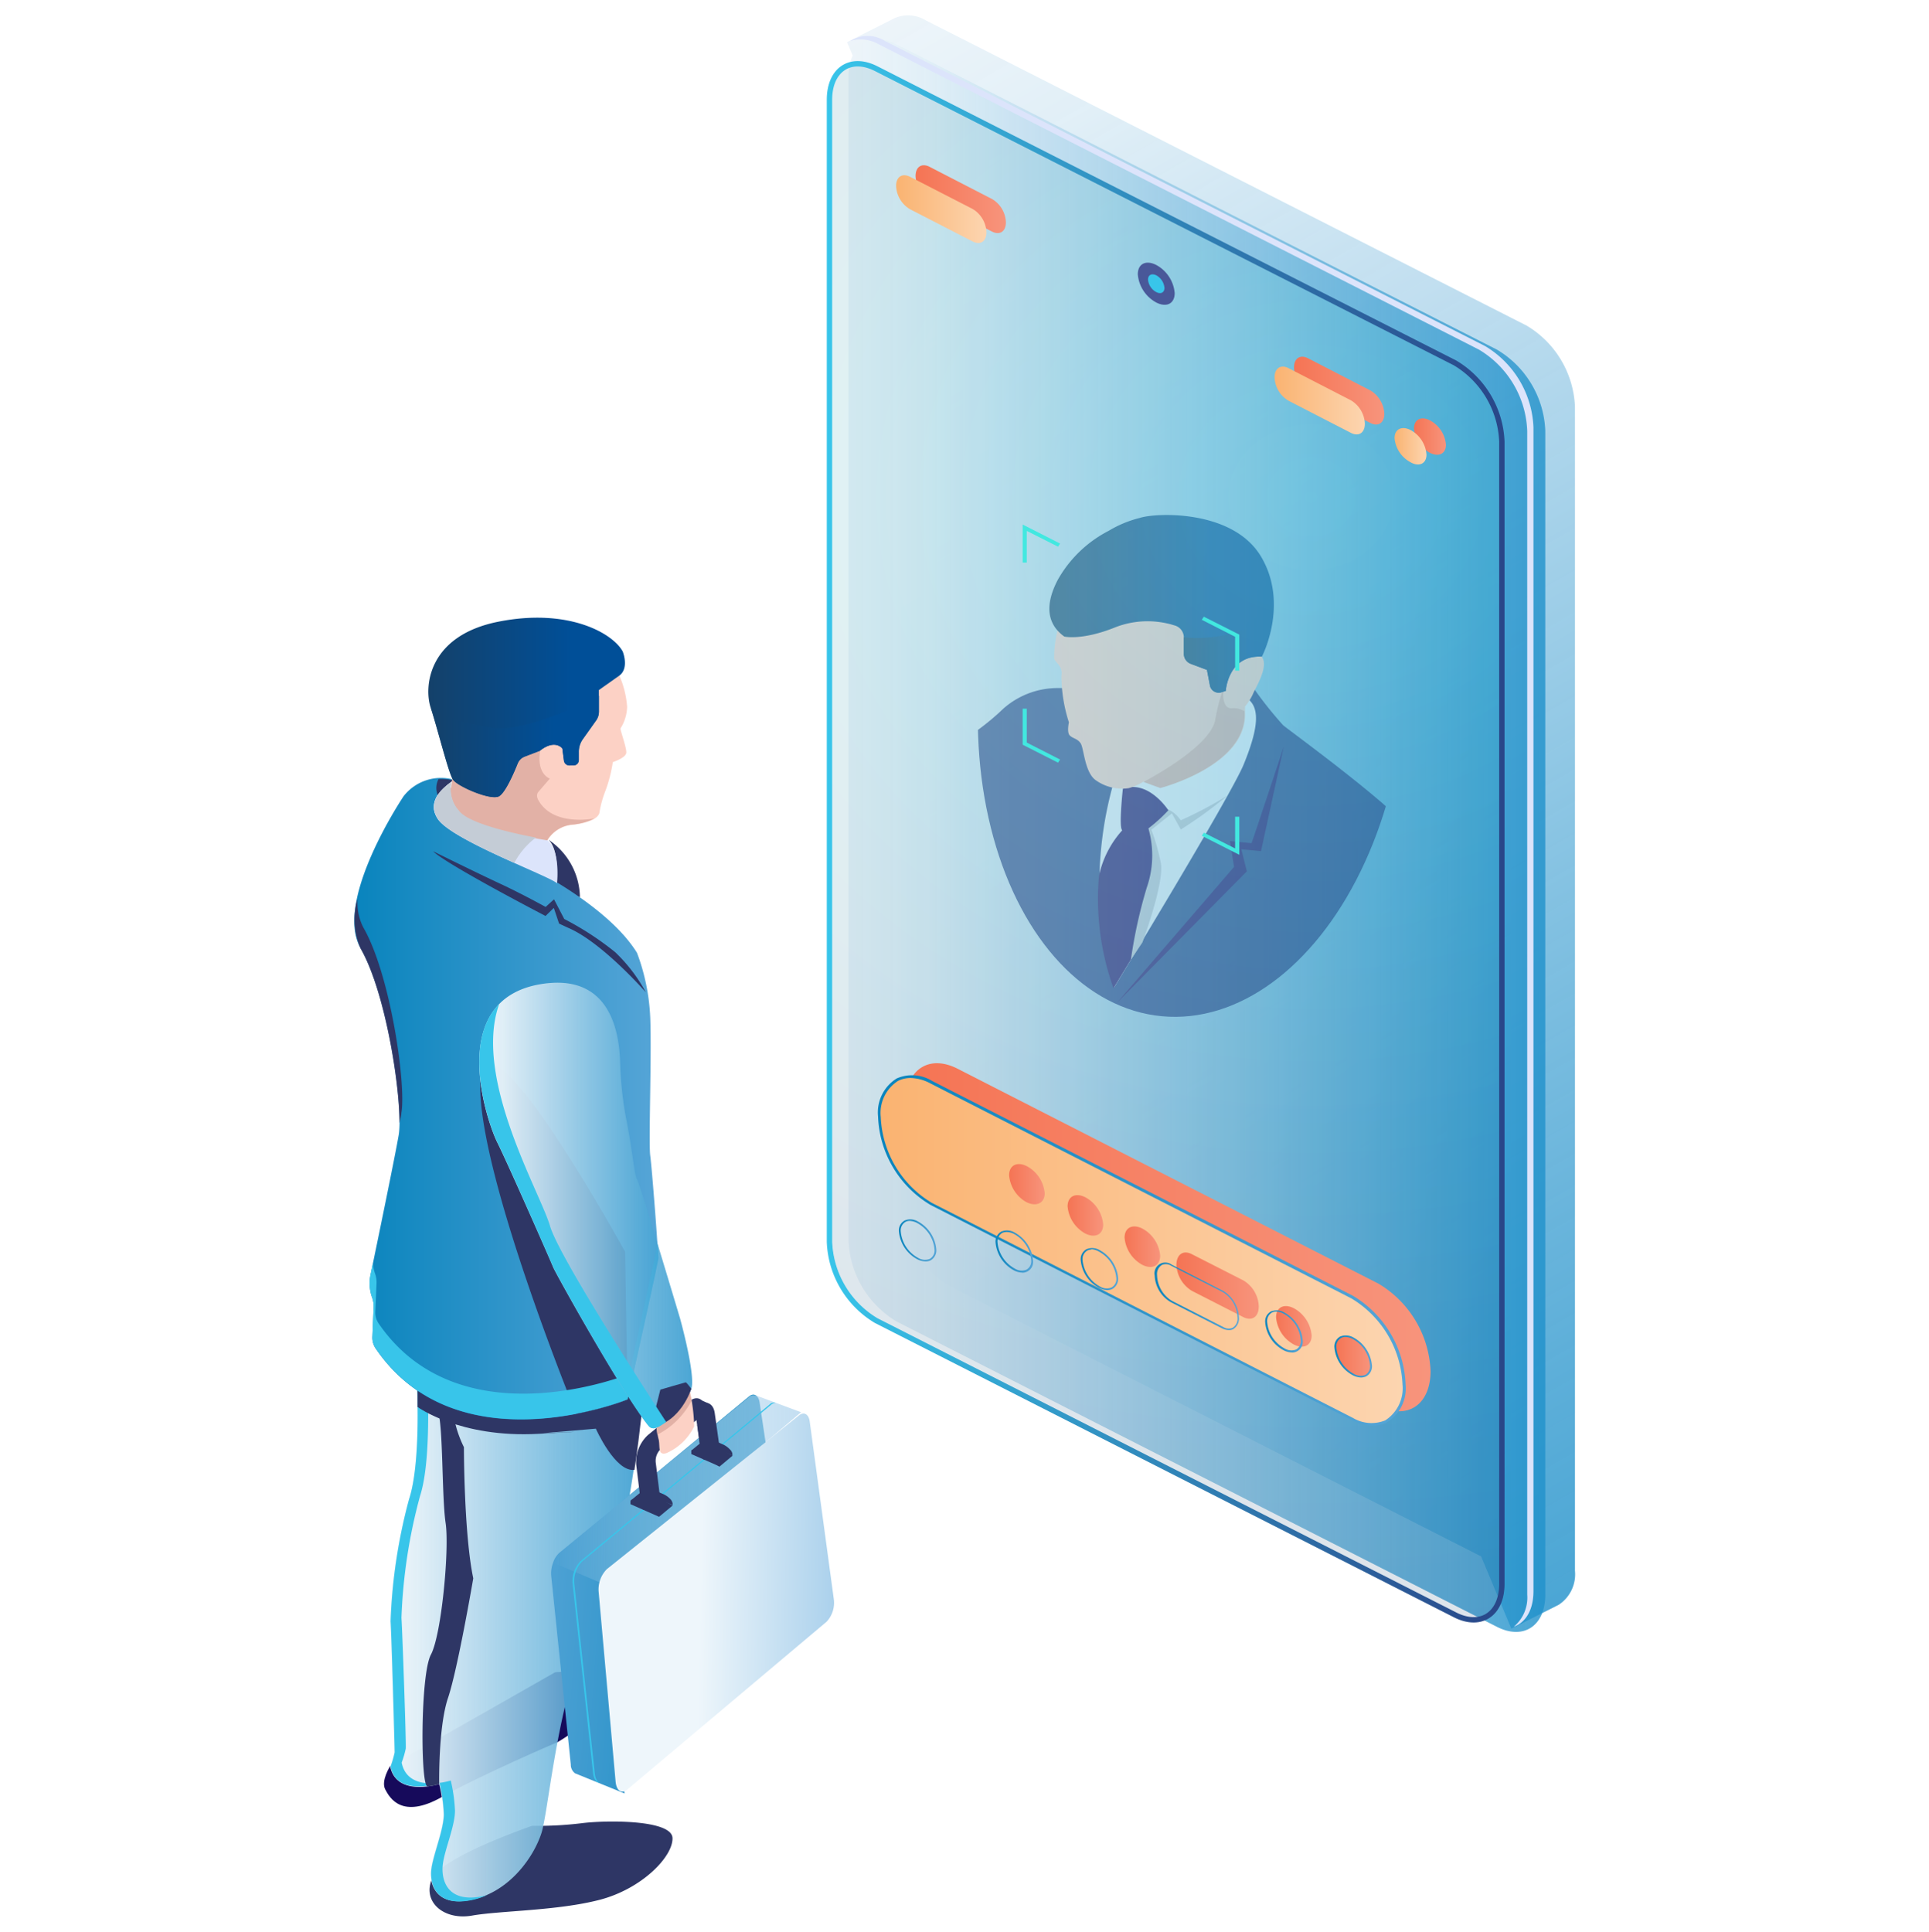 <svg xmlns="http://www.w3.org/2000/svg" xmlns:xlink="http://www.w3.org/1999/xlink" viewBox="0 0 179.42 179.7"><defs><style>.cls-1,.cls-31{fill:none;}.cls-2{isolation:isolate;}.cls-3{fill:#2e3665;}.cls-4{fill:#160a5b;}.cls-5{fill:url(#linear-gradient);}.cls-6{fill:#38c5ea;}.cls-7{fill:url(#linear-gradient-2);}.cls-8{fill:url(#linear-gradient-3);}.cls-9{fill:#fcd1c5;}.cls-10{fill:#e2b1a6;}.cls-11{fill:url(#linear-gradient-4);}.cls-12{fill:url(#linear-gradient-5);}.cls-13{fill:#dce4fb;}.cls-14{fill:#c4ccd6;}.cls-15{fill:url(#linear-gradient-6);}.cls-16{mix-blend-mode:multiply;fill:url(#linear-gradient-7);}.cls-17{fill:url(#linear-gradient-8);}.cls-18{fill:url(#linear-gradient-9);}.cls-19{fill:url(#linear-gradient-10);}.cls-20{opacity:0.8;fill:url(#_ÂÁ_Ï_ÌÌ_È_ËÂÌÚ_56);}.cls-20,.cls-30{mix-blend-mode:lighten;}.cls-21{opacity:0.6;}.cls-22{clip-path:url(#clip-path);}.cls-23{fill:#24126a;}.cls-24{fill:#294688;}.cls-25{fill:#f0f6ff;}.cls-26{fill:url(#linear-gradient-11);}.cls-27{fill:url(#linear-gradient-12);}.cls-28{fill:#263649;}.cls-29{opacity:0.3;}.cls-30{opacity:0.5;fill:url(#_ÂÁ_Ï_ÌÌ_È_ËÂÌÚ_60);}.cls-31{stroke-miterlimit:10;stroke-width:0.5px;stroke:url(#linear-gradient-13);}.cls-32{fill:url(#linear-gradient-14);}.cls-33{fill:url(#linear-gradient-15);}.cls-34{fill:url(#linear-gradient-16);}.cls-35{fill:url(#linear-gradient-17);}.cls-36{fill:url(#linear-gradient-18);}.cls-37{fill:url(#linear-gradient-19);}.cls-38{fill:#495899;}.cls-39{fill:#42e8e0;}.cls-40{fill:url(#linear-gradient-20);}.cls-41{fill:url(#linear-gradient-21);}.cls-42{fill:url(#linear-gradient-22);}.cls-43{fill:url(#linear-gradient-23);}.cls-44{fill:url(#linear-gradient-24);}.cls-45{fill:url(#linear-gradient-25);}.cls-46{fill:url(#linear-gradient-26);}.cls-47{fill:url(#linear-gradient-27);}.cls-48{fill:url(#linear-gradient-28);}.cls-49{fill:url(#linear-gradient-29);}.cls-50{fill:url(#linear-gradient-30);}.cls-51{fill:url(#linear-gradient-31);}.cls-52{fill:url(#linear-gradient-32);}.cls-53{fill:url(#linear-gradient-33);}.cls-54{fill:url(#linear-gradient-34);}</style><linearGradient id="linear-gradient" x1="36.29" y1="152.22" x2="59.77" y2="152.22" gradientUnits="userSpaceOnUse"><stop offset="0" stop-color="#eef5fa"/><stop offset="0.11" stop-color="#e1eff7" stop-opacity="0.99"/><stop offset="0.3" stop-color="#beddef" stop-opacity="0.95"/><stop offset="0.57" stop-color="#85c2e2" stop-opacity="0.9"/><stop offset="0.9" stop-color="#379cd0" stop-opacity="0.82"/><stop offset="1" stop-color="#1f90ca" stop-opacity="0.8"/></linearGradient><linearGradient id="linear-gradient-2" x1="32.98" y1="102.22" x2="61.24" y2="102.22" gradientUnits="userSpaceOnUse"><stop offset="0" stop-color="#0984bd"/><stop offset="1" stop-color="#56a5d7"/></linearGradient><linearGradient id="linear-gradient-3" x1="44.58" y1="112.13" x2="64.38" y2="112.13" xlink:href="#linear-gradient"/><linearGradient id="linear-gradient-4" x1="39.88" y1="65.83" x2="58.12" y2="65.83" gradientUnits="userSpaceOnUse"><stop offset="0" stop-color="#14416a"/><stop offset="0.73" stop-color="#004f98"/></linearGradient><linearGradient id="linear-gradient-5" x1="40.09" y1="69.45" x2="55.73" y2="69.45" xlink:href="#linear-gradient-4"/><linearGradient id="linear-gradient-6" x1="957.25" y1="182.74" x2="979.14" y2="182.74" gradientTransform="matrix(-1, -0.07, -0.07, 1, 1040.72, 33.79)" xlink:href="#linear-gradient-2"/><linearGradient id="linear-gradient-7" x1="51.45" y1="138.45" x2="74.51" y2="138.45" gradientUnits="userSpaceOnUse"><stop offset="0" stop-color="#eef6fb" stop-opacity="0"/><stop offset="0.23" stop-color="#daebf6" stop-opacity="0.21"/><stop offset="0.48" stop-color="#c6e0f2" stop-opacity="0.42"/><stop offset="0.7" stop-color="#b7d8ef" stop-opacity="0.57"/><stop offset="0.88" stop-color="#aed3ed" stop-opacity="0.67"/><stop offset="1" stop-color="#abd1ec" stop-opacity="0.7"/></linearGradient><linearGradient id="linear-gradient-8" x1="55.83" y1="149.24" x2="77.77" y2="149.24" gradientTransform="translate(2.92 -1.52) rotate(1.19)" gradientUnits="userSpaceOnUse"><stop offset="0.43" stop-color="#eef6fb"/><stop offset="1" stop-color="#abd1ec"/></linearGradient><linearGradient id="linear-gradient-9" x1="-6094.27" y1="10661.86" x2="-5935.34" y2="10661.86" gradientTransform="matrix(0.5, 0.87, 0.87, -0.5, -6112.41, 10614.07)" xlink:href="#linear-gradient"/><linearGradient id="linear-gradient-10" x1="78.91" y1="77.73" x2="143.73" y2="77.73" xlink:href="#linear-gradient"/><linearGradient id="_ÂÁ_Ï_ÌÌ_È_ËÂÌÚ_56" x1="-5991.19" y1="10686.07" x2="-6038.93" y2="10622.7" gradientTransform="matrix(0.5, 0.87, 0.87, -0.5, -6112.41, 10614.07)" gradientUnits="userSpaceOnUse"><stop offset="0" stop-color="#42e8e0"/><stop offset="0.11" stop-color="#37b6bf"/><stop offset="0.22" stop-color="#2c87a1"/><stop offset="0.34" stop-color="#235f87"/><stop offset="0.46" stop-color="#1c3f72"/><stop offset="0.58" stop-color="#162561"/><stop offset="0.71" stop-color="#121355"/><stop offset="0.85" stop-color="#10084e"/><stop offset="1" stop-color="#0f054c"/></linearGradient><clipPath id="clip-path"><ellipse class="cls-1" cx="110.86" cy="64.39" rx="30.27" ry="19.81" transform="translate(36.55 168.85) rotate(-84.72)"/></clipPath><linearGradient id="linear-gradient-11" x1="97.61" y1="56.16" x2="118.44" y2="56.16" xlink:href="#linear-gradient-4"/><linearGradient id="linear-gradient-12" x1="110.06" y1="60.81" x2="118.39" y2="60.81" xlink:href="#linear-gradient-4"/><radialGradient id="_ÂÁ_Ï_ÌÌ_È_ËÂÌÚ_60" cx="105.99" cy="50.88" r="187.64" gradientTransform="translate(-33.84 -19.9) scale(1.47 1.3)" gradientUnits="userSpaceOnUse"><stop offset="0" stop-color="#42e8e0"/><stop offset="0.12" stop-color="#35b0bc"/><stop offset="0.19" stop-color="#2f93a9"/><stop offset="0.22" stop-color="#2c87a1"/><stop offset="0.34" stop-color="#235f87"/><stop offset="0.46" stop-color="#1c3e72"/><stop offset="0.58" stop-color="#162561"/><stop offset="0.71" stop-color="#121355"/><stop offset="0.85" stop-color="#10084e"/><stop offset="1" stop-color="#0f054c"/></radialGradient><linearGradient id="linear-gradient-13" x1="76.9" y1="78.3" x2="139.94" y2="78.3" gradientUnits="userSpaceOnUse"><stop offset="0" stop-color="#38c5ea"/><stop offset="1" stop-color="#294688"/></linearGradient><linearGradient id="linear-gradient-14" x1="131.52" y1="40.61" x2="134.49" y2="40.61" gradientUnits="userSpaceOnUse"><stop offset="0" stop-color="#f57454"/><stop offset="1" stop-color="#f7947c"/></linearGradient><linearGradient id="linear-gradient-15" x1="129.71" y1="41.53" x2="132.68" y2="41.53" gradientUnits="userSpaceOnUse"><stop offset="0" stop-color="#fab371"/><stop offset="1" stop-color="#fcd5b0"/></linearGradient><linearGradient id="linear-gradient-16" x1="120.36" y1="36.32" x2="128.76" y2="36.32" xlink:href="#linear-gradient-14"/><linearGradient id="linear-gradient-17" x1="118.55" y1="37.24" x2="126.95" y2="37.24" xlink:href="#linear-gradient-15"/><linearGradient id="linear-gradient-18" x1="85.16" y1="18.51" x2="93.56" y2="18.51" xlink:href="#linear-gradient-14"/><linearGradient id="linear-gradient-19" x1="83.35" y1="19.43" x2="91.75" y2="19.43" xlink:href="#linear-gradient-15"/><linearGradient id="linear-gradient-20" x1="84.23" y1="115.1" x2="133.06" y2="115.1" xlink:href="#linear-gradient-14"/><linearGradient id="linear-gradient-21" x1="81.8" y1="116.33" x2="130.62" y2="116.33" xlink:href="#linear-gradient-15"/><linearGradient id="linear-gradient-22" x1="81.68" y1="116.33" x2="130.75" y2="116.33" xlink:href="#linear-gradient-2"/><linearGradient id="linear-gradient-23" x1="124.21" y1="126.17" x2="127.52" y2="126.17" xlink:href="#linear-gradient-14"/><linearGradient id="linear-gradient-24" x1="124.12" y1="126.17" x2="127.61" y2="126.17" xlink:href="#linear-gradient-2"/><linearGradient id="linear-gradient-25" x1="118.68" y1="123.37" x2="121.99" y2="123.37" xlink:href="#linear-gradient-14"/><linearGradient id="linear-gradient-26" x1="117.68" y1="123.84" x2="121.17" y2="123.84" xlink:href="#linear-gradient-2"/><linearGradient id="linear-gradient-27" x1="100.49" y1="118" x2="103.97" y2="118" xlink:href="#linear-gradient-2"/><linearGradient id="linear-gradient-28" x1="104.6" y1="115.96" x2="107.91" y2="115.96" xlink:href="#linear-gradient-14"/><linearGradient id="linear-gradient-29" x1="92.6" y1="116.4" x2="96.09" y2="116.4" xlink:href="#linear-gradient-2"/><linearGradient id="linear-gradient-30" x1="99.3" y1="113.05" x2="102.61" y2="113.05" xlink:href="#linear-gradient-14"/><linearGradient id="linear-gradient-31" x1="83.61" y1="115.37" x2="87.09" y2="115.37" xlink:href="#linear-gradient-2"/><linearGradient id="linear-gradient-32" x1="93.86" y1="110.12" x2="97.17" y2="110.12" xlink:href="#linear-gradient-14"/><linearGradient id="linear-gradient-33" x1="109.42" y1="119.6" x2="117.08" y2="119.6" xlink:href="#linear-gradient-14"/><linearGradient id="linear-gradient-34" x1="107.4" y1="120.58" x2="115.23" y2="120.58" xlink:href="#linear-gradient-2"/></defs><g class="cls-2"><g id="SDK"><path class="cls-3" d="M49.5,169.83a33.39,33.39,0,0,0,4.59-.24c2.24-.29,8.41-.35,8.46,1.38s-2.85,4.73-6.8,5.75-9.22,1-11.84,1.46-4.6-1.25-3.76-3.35S49.5,169.83,49.5,169.83Z"/><path class="cls-4" d="M36.29,164.28s-.88,1.36-.46,2.16,1.55,2.81,5.27.71,10.75-5.1,10.75-5.1,4-2.18,3.78-4.58-4-1.92-4-1.92Z"/><path class="cls-5" d="M59.77,129.92s-1.34,15.21-4.55,21.15c-3.31,6.1-4.16,17.27-4.86,19.44s-2.89,5.39-6.38,6.18-4.07-1.49-3.89-2.86,1.14-3.61,1.16-5.08a14.15,14.15,0,0,0-.4-2.8s-4,1.25-4.56-1.67a9.16,9.16,0,0,0,.38-1.3c0-.44-.29-10.93-.38-12.19a50.37,50.37,0,0,1,1.76-11.35c1.08-3.28.75-10.14.75-10.14l11-1.71Z"/><path class="cls-6" d="M38.05,139.44c1.08-3.28.75-10.14.75-10.14l1-.15c0,.95.25,7-.73,10a49.93,49.93,0,0,0-1.73,11.34c.09,1.26.45,11.73.4,12.16a8.75,8.75,0,0,1-.38,1.3c.59,2.92,4.57,1.67,4.57,1.67a15.19,15.19,0,0,1,.39,2.8c0,1.47-1,3.7-1.14,5.07s.4,3.64,3.89,2.85a2.81,2.81,0,0,0,.31-.1,6.83,6.83,0,0,1-1.36.47c-3.5.78-4.07-1.49-3.89-2.86s1.14-3.61,1.16-5.08a15.8,15.8,0,0,0-.4-2.93s-4,1.38-4.56-1.54a9.16,9.16,0,0,0,.38-1.3c0-.44-.29-10.93-.38-12.19A50.37,50.37,0,0,1,38.05,139.44Z"/><path class="cls-3" d="M42.05,130.3a10.68,10.68,0,0,0,1.1,4.31s0,8.09.87,12.2c0,0-1.44,8.43-2.35,11.13s-.82,8-.82,8a4.35,4.35,0,0,1-1.09.22c-.65,0-.67-10.4.32-12.25s1.73-9.84,1.37-12.24-.23-9.16-.71-10.34a1.51,1.51,0,0,1,.6-1.83Z"/><path class="cls-3" d="M51,78.1a6.54,6.54,0,0,1,2.94,5.35l-2.28-.4S52.26,79.25,51,78.1Z"/><path class="cls-3" d="M50.07,133.37c-7.3.4-11.23-2.5-11.23-2.5,0-1,0-1.57,0-1.57l11-1.71,10,2.33s-.26,3-.83,6.8c-1.79.23-3.59-3.83-3.59-3.83l-5,.43S57.34,133,50.07,133.37Z"/><path class="cls-7" d="M58.37,130.18s-15.8,6.47-23.43-4.75a1.79,1.79,0,0,1-.3-1.11l.11-2.63a2.41,2.41,0,0,0-.14-1h0a3.9,3.9,0,0,1-.15-2.09c.61-2.93,2.24-10.82,2.62-13,.46-2.64-1-13-3.54-17.41s4-14.13,4-14.13a4.41,4.41,0,0,1,4.62-1.55s-2.92,1.86-1.32,3.75,6.41,3.37,6.41,3.37,8.92,4,12,9a19.44,19.44,0,0,1,1.23,6c.14,3.41-.16,11.7,0,12.86s.78,9.17.73,9.55S58.37,130.18,58.37,130.18Z"/><path class="cls-3" d="M40.73,74a1.77,1.77,0,0,1,.06-1.53,4.77,4.77,0,0,1,1.37.12A5.23,5.23,0,0,0,40.73,74Z"/><path class="cls-3" d="M53.6,131.53s-9.34-22.8-8.92-31c.41-7.87,13.46,15.91,13.46,15.91l.23,13.72A30.08,30.08,0,0,1,53.6,131.53Z"/><path class="cls-6" d="M34.88,118.45a2.41,2.41,0,0,1,.14,1L34.91,122a1.8,1.8,0,0,0,.3,1.09c7.6,11.11,23.32,4.71,23.32,4.71s2-9.15,2.65-12.08c0,.71.07,1.21.06,1.29,0,.38-2.87,13.15-2.87,13.15s-15.8,6.47-23.43-4.75a1.79,1.79,0,0,1-.3-1.11l.11-2.63a2.41,2.41,0,0,0-.14-1,3.9,3.9,0,0,1-.15-2.09c.07-.3.14-.68.23-1.08A3.44,3.44,0,0,0,34.88,118.45Z"/><path class="cls-3" d="M33.8,86.28c2.52,4.37,4,14.64,3.53,17.25,0,.24-.1.56-.17.92,0-3.75-1.38-12.32-3.62-16.22a6.69,6.69,0,0,1-.28-4.63A5,5,0,0,0,33.8,86.28Z"/><path class="cls-8" d="M58.29,104.32a32.83,32.83,0,0,1-.61-5.47c-.08-3.16-1.11-8.34-7.37-7.31-8.88,1.46-5.05,12.74-4.06,14.72s5,11.1,5.2,11.62,6.59,12,8.88,14.76a.59.59,0,0,0,.83.08c.9-.76,2.92-2.54,3.17-3.64.32-1.41-1.07-6.42-1.07-6.42s-3.69-12.37-4-12.94C59,109.3,58.86,107.28,58.29,104.32Z"/><path class="cls-9" d="M50.8,78.35a3.06,3.06,0,0,1,2.29-1.61c1.6-.17,2.51-.58,2.66-1.12a9.53,9.53,0,0,1,.54-2A13.48,13.48,0,0,0,57,70.89s1.2-.39,1.25-.86-.59-2.15-.53-2.28a4,4,0,0,0,.61-2,8.9,8.9,0,0,0-.72-2.91c-.5-1-3.91-6.8-12.61-3.64-8.88,3.21-2.12,9.7-3,14,0,0-.79.93.67,2.45S48.35,77.5,50.8,78.35Z"/><path class="cls-10" d="M42.63,75.7c-1.46-1.52-.67-2.45-.67-2.45a5.22,5.22,0,0,0,0-1.93l3.49.54s5.14-4.16,4.79-2,.9,2.56.9,2.56l-1.05,1.22c-.27.31-.11.67.11,1,1.49,2.24,5.07,1.49,5.08,1.49a5.58,5.58,0,0,1-2.18.58,3.06,3.06,0,0,0-2.29,1.61C48.35,77.5,44.1,77.24,42.63,75.7Z"/><path class="cls-11" d="M57.92,60.6s.64,1.57-.34,2.26-1.88,1.33-1.88,1.33l0,2a1.42,1.42,0,0,1-.27.83l-1.23,1.73a2,2,0,0,0-.37,1.13v.83a.5.5,0,0,1-.46.48l-.33,0a.52.52,0,0,1-.59-.42l-.15-1.15s-.66-.92-2.1.21l-1.3.5a1.36,1.36,0,0,0-.78.74c-.36.9-1.14,2.68-1.72,3-.79.41-3.86-1-4.27-1.56s-1.43-4.73-2.07-6.68-.24-6.7,6.28-8S57,58.9,57.92,60.6Z"/><path class="cls-12" d="M42.16,72.55c-.41-.62-1.43-4.73-2.07-6.68a17,17,0,0,0,5.84,1.85c3.29.39,9.78-3,9.78-3l0,1.48a1.42,1.42,0,0,1-.27.83l-1.23,1.73a2,2,0,0,0-.37,1.13v.83a.5.5,0,0,1-.46.48l-.33,0a.52.52,0,0,1-.59-.42l-.15-1.15s-.66-.92-2.1.21l-1.88.72s-1.14,3.09-1.92,3.51S42.57,73.16,42.16,72.55Z"/><path class="cls-13" d="M42,72.75s-2.57,1.45-1.29,3.42,10.64,5.42,11.1,6c0,0,.35-3-.89-4,0,0-7.14-1.11-8.25-2.72A2.94,2.94,0,0,1,42,72.75Z"/><path class="cls-14" d="M42,72.75a2.94,2.94,0,0,0,.67,2.63c.84,1.21,5.13,2.15,7.17,2.53h0a7.11,7.11,0,0,0-2,2.35C45,79,41.49,77.34,40.74,76.17,39.46,74.2,42,72.75,42,72.75Z"/><path class="cls-3" d="M40.28,79.18s4.17,2.06,6.2,3,4.27,2.18,4.27,2.18l.78-.71.95,1.83a28,28,0,0,1,4.73,3.08,14.94,14.94,0,0,1,2.86,3.74s-4.07-4.66-7.23-6L52,85.91l-.49-1.46-.77.75S41.55,80.43,40.28,79.18Z"/><path class="cls-15" d="M51.45,145.34h0a2.08,2.08,0,0,1,.58-.91L69.66,129.9c.45-.38.91-.11,1,.6l2.44,16.29a2.54,2.54,0,0,1-.65,2.12l-14.95,13,.59,4.91-4.6-1.87h0a1,1,0,0,1-.4-.82l-1.82-17.53A2.76,2.76,0,0,1,51.45,145.34Z"/><path class="cls-16" d="M74.51,131.36l-4.22-1.57-.14,0a.59.59,0,0,0-.49.16L52,144.43a2.08,2.08,0,0,0-.58.91l.64.27h0l3.68,1.56,15.45-13h0Z"/><path class="cls-17" d="M76.89,150.84,58.34,166.46c-.52.43-1,.11-1.08-.72l-1.58-17.68a2.69,2.69,0,0,1,.77-2.11l17.87-14.3c.47-.37.92-.1,1,.62l2.23,16.45A2.57,2.57,0,0,1,76.89,150.84Z"/><path class="cls-6" d="M55.32,164.94l-1.9-17.59a2.61,2.61,0,0,1,.73-2.11l17.59-14.59a.69.69,0,0,1,.41-.17.56.56,0,0,0-.56.15L54,145.21a2.65,2.65,0,0,0-.74,2.11l1.9,17.59c.06.56.29.91.61.91C55.53,165.73,55.37,165.4,55.32,164.94Z"/><path class="cls-3" d="M61.61,138.94l-.94-.41a.94.94,0,0,0-.58-.08l-.07,0c-.1,0-.14.12-.13.25l0,.16L62.56,140l0-.16a.78.78,0,0,0-.21-.4l-.09-.09A2.16,2.16,0,0,0,61.61,138.94Z"/><polygon class="cls-3" points="61.31 141.08 62.56 140.04 59.93 138.53 58.7 139.54 61.31 141.08"/><path class="cls-3" d="M60.37,140l-.94-.41a.93.93,0,0,0-.59-.09l-.07,0c-.1,0-.14.12-.13.25l0,.16,2.65,1.17,0-.16a.67.67,0,0,0-.2-.4l-.09-.09A2.11,2.11,0,0,0,60.37,140Z"/><polygon class="cls-3" points="59.81 140.42 59.72 139.7 59.8 139.73 59.89 140.45 59.81 140.42"/><polygon class="cls-3" points="59.72 139.7 61.01 138.68 61.08 138.71 59.8 139.73 59.72 139.7"/><path class="cls-3" d="M67.19,134.33l-.93-.41a1,1,0,0,0-.58-.08l-.07,0c-.09,0-.14.12-.12.25l0,.15,2.63,1.14,0-.16a.69.69,0,0,0-.21-.38l-.09-.09A2.06,2.06,0,0,0,67.19,134.33Z"/><polygon class="cls-3" points="66.92 136.42 68.14 135.4 65.52 133.92 64.32 134.91 66.92 136.42"/><path class="cls-3" d="M66,135.34l-.93-.41a1,1,0,0,0-.58-.08l-.07,0c-.1,0-.14.12-.12.25l0,.15,2.63,1.15,0-.16a.75.75,0,0,0-.21-.39l-.09-.09A2.06,2.06,0,0,0,66,135.34Z"/><polygon class="cls-3" points="65.43 135.77 65.33 135.06 65.41 135.1 65.51 135.8 65.43 135.77"/><polygon class="cls-3" points="65.33 135.06 66.59 134.07 66.66 134.1 65.41 135.1 65.33 135.06"/><path class="cls-3" d="M59.18,136.28l.37,3,.84-.69L60,135.68a1.52,1.52,0,0,1,.48-1.25l3.58-2.93c.32-.26.62-.13.68.3l.39,2.89L66,134l-.41-3c-.13-.93-.8-1.22-1.5-.64l-3.8,3.1A3.4,3.4,0,0,0,59.18,136.28Z"/><path class="cls-3" d="M65.34,131.27l-1.49-.11L59.6,135l-.16,2.33.11,1.95,1,.43v-2.43l0-1.66.88-1.23s1.6-1.26,1.61-1.3S65.34,131.27,65.34,131.27Z"/><polygon class="cls-3" points="66.12 135.12 65.15 134.69 64.86 132.56 65.78 132.6 66.05 132.64 66.12 135.12"/><path class="cls-3" d="M66,130.59l-1-.45.28.52a3.57,3.57,0,0,1,.35.1Z"/><path class="cls-3" d="M60.15,136.71l.38,3,.83-.69-.37-3a1.52,1.52,0,0,1,.48-1.25L65,131.92c.32-.26.62-.13.68.29l.4,2.9.82-.67-.42-3c-.13-.93-.8-1.21-1.5-.64l-3.8,3.11A3.42,3.42,0,0,0,60.15,136.71Z"/><path class="cls-9" d="M64.07,129a17.38,17.38,0,0,1,.5,3.67A5.19,5.19,0,0,1,62,135.16c-.91.29-.55-.74-.77-1.38a8.65,8.65,0,0,1-.19-2Z"/><path class="cls-10" d="M61.05,131.76l3-2.79s.14.6.27,1.32a7.39,7.39,0,0,1-3.18,3.16A10.21,10.21,0,0,1,61.05,131.76Z"/><path class="cls-3" d="M64.3,129.18s-1,3.2-3.76,3.58l.88-3.5s2.29-.67,2.36-.68S64.3,129.18,64.3,129.18Z"/><path class="cls-6" d="M46.43,93.39c-2.46,6.88,3.81,17.5,4.73,20.65s10.7,18.06,10.7,18.07h0l.1.15a5.3,5.3,0,0,1-.63.42,1.67,1.67,0,0,1-.43.16h0a.55.55,0,0,1-.56-.2c-2.29-2.77-8.68-14.27-8.88-14.76s-4.2-9.62-5.2-11.62C45.46,104.67,42.82,97,46.43,93.39Z"/><path class="cls-18" d="M140.57,151.49l-2.81-6.72L88.28,119.61a9.22,9.22,0,0,1-4.49-7.56V15.8l-5-11.88L83.18,1.7h0a3.17,3.17,0,0,1,2.95.2L142,30.29a9.22,9.22,0,0,1,4.49,7.56V146.1a3.39,3.39,0,0,1-1.51,3.17h0Z"/><path class="cls-19" d="M139.23,32.52,83.41,4.13c-2.48-1.26-4.49.08-4.49,3V115.37a9.21,9.21,0,0,0,4.49,7.56l55.82,28.39c2.48,1.26,4.5-.08,4.5-3V40.08A9.19,9.19,0,0,0,139.23,32.52Z"/><path class="cls-13" d="M142.05,148.33V40.08a9.21,9.21,0,0,0-4.49-7.56L81.75,4.13a3.37,3.37,0,0,0-2.66-.32,3,3,0,0,1,3.22,0l55.82,28.38a9.23,9.23,0,0,1,4.5,7.56l0,108.25c0,1.74-.72,2.92-1.83,3.31A3.53,3.53,0,0,0,142.05,148.33Z"/><path class="cls-20" d="M137.07,150.82a4.06,4.06,0,0,1-1.82-.48L81.42,123A9.09,9.09,0,0,1,77,115.52V9.29a3.4,3.4,0,0,1,1.59-3.23,3.31,3.31,0,0,1,3,.2l53.83,27.37a9.08,9.08,0,0,1,4.44,7.45V147.31a3.4,3.4,0,0,1-1.59,3.23A2.56,2.56,0,0,1,137.07,150.82ZM79.77,6.09a2.36,2.36,0,0,0-1,.23,3.13,3.13,0,0,0-1.41,3V115.52a8.78,8.78,0,0,0,4.26,7.19l53.84,27.36a2.93,2.93,0,0,0,2.67.21,3.14,3.14,0,0,0,1.42-3V41.08a8.78,8.78,0,0,0-4.26-7.19L81.41,6.52A3.65,3.65,0,0,0,79.77,6.09Z"/><g class="cls-21"><g class="cls-22"><path class="cls-4" d="M79.93,138a39,39,0,0,0-5.6,3.76c-1.41,1.39-4.21,4.24-3.06,5.6s5,2.12,9.23-1.28,3-3.59,6.56-5.27,4.55-3.52,4.12-4.56S89,133.3,88,133.7,79.93,138,79.93,138Z"/><path class="cls-4" d="M100.29,147.88A35.75,35.75,0,0,1,98,151.76c-.77,1-4.53,6.53-2.57,7.81s5.68.93,8.62-1.88,3.59-6.23,4.31-7.35,2.53-4.12,1.68-5.85-1-2-1-2Z"/><path class="cls-23" d="M85.09,106.42s-12.44,10.8-14.47,16.23a5.47,5.47,0,0,0,1.54,5.23c2.4,2.3,7.51,9.82,7.51,9.82a6.8,6.8,0,0,0,8.73.81s2.22-3.13.85-5.21-5-8.73-5-8.73,8-4.83,11.91-6a59.23,59.23,0,0,0,6-2.16,15.78,15.78,0,0,1-3.6,6.46c-2.88,3.19-7.7,8.31-6.09,11.88a29,29,0,0,0,4,6.73c1.51,2,2.94,6.33,4.22,6.78s7.24,1,8.2-2.45-2-10-3.38-12.28c0,0,16.09-16.34,17.62-18.14S90.07,103.65,85.09,106.42Z"/><path class="cls-4" d="M89.25,133.3c-1.36-2.08-5-8.73-5-8.73s8-4.83,11.91-6a59.23,59.23,0,0,0,6-2.16,35,35,0,0,0,4.29-7.22c-9.07-2.34-18.92-4.1-21.4-2.72.88,1.91,5.5,1.9,5.5,1.9s1.73,3.7,2.88,4.17,3.88,0,3.88,0A9.71,9.71,0,0,1,95,114.3c-2,1.24-14.2,10.07-14.2,10.07s.7.35,4,5.54,3.68,8.6,3.68,8.6S90.62,135.38,89.25,133.3Z"/><path class="cls-4" d="M116.75,112.15c-7.19-.6-15.57-.65-13.68,2.67,3.2,5.64,9.63,5.89,9.63,5.89,0,2.07-9.91,12.08-9.91,12.08l2.3,3.94c2.3,3.94,2,11.1,2,11.1a3.26,3.26,0,0,0,1.87-2.07c1-3.41-2-10-3.38-12.28,0,0,16.09-16.34,17.62-18.14C123.66,114.81,120.94,113.57,116.75,112.15Z"/><path class="cls-24" d="M72.52,77.62l1.91-1.31s10.31-5,13.74-6.67a23.14,23.14,0,0,0,5.17-3.74A7.62,7.62,0,0,1,98.48,64l18.06-.08a35.49,35.49,0,0,0,2.82,3.55c.52.43,5.42,4,8.94,7a13.22,13.22,0,0,1,4.1,6c2,6.24,2,18.83,2.28,27.83a34.58,34.58,0,0,1-4.34,1c-3.07.58-2.69.21-2.69.21s-4.61,9.13-10.86,10-14.68-1.7-16.18-10.34c0,0-12.19-1.61-15.5-2.8a.42.42,0,0,1-.21-.68c1.47-1.72,7-8.4,7.49-12.75.61-5,.42-12.33,0-14.33,0,0-9.2,3-12.13,3.59,0,0-11.19,10.83-15.86,13.78,0,0,1.6-2.22-1.62-3.72Z"/><path class="cls-23" d="M130.34,109.32c.47-.08.9-.17,1.28-.25L131,108l-17-1.58-9.9.45-3.41,2.85a12.37,12.37,0,0,0,.81,2.56,28.27,28.27,0,0,0,6.15.17c2-.37,17,1.59,17.08,1.59a29.82,29.82,0,0,0,2.9-4.43C127.62,109.63,127.81,109.8,130.34,109.32Z"/><path class="cls-9" d="M107.46,104.11a.15.15,0,0,0-.14-.1c-.82,0-6.12-.15-8.12-.76a11,11,0,0,0-4.59-.43c-.12.11-3.74,1.46-4,2s-.53,2.18-.06,2.8a9.36,9.36,0,0,1,.71,1.05l.38,0a9.37,9.37,0,0,0,.76,1.14,2.08,2.08,0,0,1,.3.43c.23.44.63,1.15.79,1.17a9.73,9.73,0,0,0,1.65.15c.23,0,.44-.68.35-.95a.11.11,0,0,1,.1-.16,17.94,17.94,0,0,1,3.85-.07c2.36.19,5.69-1.17,6-1.3h0l3.33-.26a.14.14,0,0,0,.13-.17Z"/><path class="cls-25" d="M103.45,73.26a34.69,34.69,0,0,0,.16,18.62S114.5,74,115.68,71.1s1.61-5,.5-6-10.93,4.34-10.93,4.34Z"/><path class="cls-14" d="M106.26,87.66s2.07-5.59,1.71-7.39a19.2,19.2,0,0,0-.88-3.09L109,75.66l.83,1.5A40.24,40.24,0,0,0,114.17,74a35.63,35.63,0,0,1-4.35,2.3,2.85,2.85,0,0,0-1.15-1c-.65-.24-2.27,1.71-2.27,1.71l-.3,3.39-1.63,7.91.57,1.17Z"/><path class="cls-23" d="M104.44,73.37s-.4,3.6-.06,3.86a3.08,3.08,0,0,0,2.2,0,14.47,14.47,0,0,0,2.09-1.86S106.83,72.49,104.44,73.37Z"/><path class="cls-23" d="M106.66,76.57a9.08,9.08,0,0,1,0,6,45.19,45.19,0,0,0-1.47,6.68l-1.62,2.67a24.63,24.63,0,0,1-1.35-10.47A9.19,9.19,0,0,1,104.6,77Z"/><path class="cls-9" d="M98.37,58.62a10.31,10.31,0,0,0-.32,2.66c.18.42.82.7.67,1.58a14.47,14.47,0,0,0,.7,4.33s-.21.93.08,1.22.68.27,1,.71.37,2.69,1.4,3.44a4.23,4.23,0,0,0,3.09.75,5.23,5.23,0,0,0,1.41-.63l1.56.57s8.09-2,7.84-7v-.53a5.16,5.16,0,0,0,.74-1.17c.17-.46,1.51-2.54.83-3.44,0,0,3.14-10.9-6.53-11.56S99.66,54.83,98.37,58.62Z"/><path class="cls-10" d="M115.76,66.22v-.06a2,2,0,0,0-1.12-.29c-1.1.17-.85-1.85-.85-1.85a17.41,17.41,0,0,0-.77,3c-.56,2.58-6.66,5.71-6.66,5.71l1.56.57S116,71.23,115.76,66.22Z"/><path class="cls-26" d="M98.41,53.89c-.94,1.77-1.4,3.89.58,5.32,0,0,1.66.4,4.82-.89a8.29,8.29,0,0,1,5.42-.15,1.16,1.16,0,0,1,.88,1.11l0,1.55a1,1,0,0,0,.68.93l1.47.55.29,1.51a.83.83,0,0,0,1.09.56l.37-.11s.22-3.36,3.36-3.19c0,0,2.55-4.85-.06-9.28S107.5,47.68,106,48.18a10.46,10.46,0,0,0-2.87,1.19A11.43,11.43,0,0,0,98.41,53.89Z"/><path class="cls-23" d="M124.15,88.09s-1.47,9.5-2.07,12.19l-4.73,2.2,8.41-.45Z"/><path class="cls-27" d="M117.32,61.08a11.51,11.51,0,0,0,1.07-3.89,12.61,12.61,0,0,1-8.28,2.09l0,1.55a1,1,0,0,0,.68.93l1.47.55.29,1.51a.83.83,0,0,0,1.09.56l.37-.11S114.18,60.91,117.32,61.08Z"/><path class="cls-23" d="M119.41,69.43s-2.5,7.58-3,9l-2-.19.37,2.4-10.86,12.6,12.05-12.19L115.46,79l1.83.17Z"/><path class="cls-28" d="M108.76,110.61s25.46-.73,26.11-1.14.76-6.17.7-9.52c0-2.34,0-11.52-2.28-18,1.78,5.45.84,24.72,0,25.7s-25,1.55-25,1.55h0C108.56,110.05,108.76,110.61,108.76,110.61Z"/><path class="cls-9" d="M58.73,92.68s-.1.56-1.2,1.12-3.94,1.78-4.4,2.13a26,26,0,0,0-2.56,2.15c-.06.2-.68,2-.67,2.1s.2.93.2.93l-.63,2.65s-.8,1,.07,1.3a1.12,1.12,0,0,0,1.37-.63,14.85,14.85,0,0,0,2.28-1.21c1-.66,4.83-3.4,5.48-3.23s.06,1.15-.26,1.32-2.36,1.93-1.51,3.15,1.42-.69,2-1.08,1.79-1.92,2.54-2.11,2.12-2.66,2.3-3.76a4.21,4.21,0,0,1,1.39-2.17c.32-.36-.69-3.09-.69-3.09l-3.83-1L59.26,92Z"/></g></g><g class="cls-29"><path class="cls-30" d="M135.34,33.76,81.5,6.39c-2.4-1.22-4.35.08-4.35,2.9V115.52a8.93,8.93,0,0,0,4.35,7.32l53.84,27.37c2.4,1.22,4.35-.08,4.35-2.9V41.08A8.93,8.93,0,0,0,135.34,33.76Z"/></g><path class="cls-31" d="M135.34,33.76,81.5,6.39c-2.4-1.22-4.35.08-4.35,2.9V115.52a8.93,8.93,0,0,0,4.35,7.32l53.84,27.37c2.4,1.22,4.35-.08,4.35-2.9V41.08A8.93,8.93,0,0,0,135.34,33.76Z"/><path class="cls-32" d="M134.49,41.37A2.83,2.83,0,0,0,133,39.1c-.82-.42-1.48-.08-1.48.75A2.83,2.83,0,0,0,133,42.12C133.83,42.54,134.49,42.2,134.49,41.37Z"/><path class="cls-33" d="M132.68,42.29A2.83,2.83,0,0,0,131.2,40c-.83-.42-1.49-.08-1.49.75A2.83,2.83,0,0,0,131.2,43C132,43.46,132.68,43.12,132.68,42.29Z"/><path class="cls-34" d="M121.65,36.35l5.82,3c.71.36,1.29,0,1.29-.86h0a2.67,2.67,0,0,0-1.29-2.17l-5.82-3c-.71-.36-1.29,0-1.29.86h0A2.64,2.64,0,0,0,121.65,36.35Z"/><path class="cls-35" d="M119.84,37.27l5.82,3c.71.36,1.29,0,1.29-.86h0a2.67,2.67,0,0,0-1.29-2.17l-5.82-3c-.71-.36-1.29,0-1.29.86h0A2.64,2.64,0,0,0,119.84,37.27Z"/><path class="cls-36" d="M86.45,18.54l5.82,3c.72.36,1.29,0,1.29-.86h0a2.62,2.62,0,0,0-1.29-2.17l-5.82-3c-.71-.36-1.29,0-1.29.86h0A2.64,2.64,0,0,0,86.45,18.54Z"/><path class="cls-37" d="M84.64,19.46l5.83,3c.71.37,1.28,0,1.28-.85h0a2.63,2.63,0,0,0-1.28-2.17l-5.83-3c-.71-.36-1.29,0-1.29.85h0A2.64,2.64,0,0,0,84.64,19.46Z"/><path class="cls-38" d="M109.26,27.26c0,1-.77,1.36-1.71.88a3.29,3.29,0,0,1-1.72-2.62c0-1,.77-1.36,1.72-.87A3.29,3.29,0,0,1,109.26,27.26Z"/><path class="cls-6" d="M108.31,26.78c0,.43-.34.61-.76.39a1.45,1.45,0,0,1-.77-1.17c0-.43.34-.6.77-.39A1.48,1.48,0,0,1,108.31,26.78Z"/><polygon class="cls-39" points="115.27 79.51 111.78 77.74 111.97 77.45 114.88 78.92 114.88 75.97 115.27 75.97 115.27 79.51"/><polygon class="cls-39" points="115.27 62.38 114.88 62.38 114.88 59.23 111.78 57.65 111.97 57.36 115.27 59.03 115.27 62.38"/><polygon class="cls-39" points="95.5 52.33 95.12 52.33 95.12 48.79 98.6 50.56 98.41 50.85 95.5 49.38 95.5 52.33"/><polygon class="cls-39" points="98.41 70.94 95.12 69.27 95.12 65.92 95.5 65.92 95.5 69.07 98.6 70.65 98.41 70.94"/><path class="cls-40" d="M128.23,119.41l-39.16-20c-2.67-1.36-4.83.08-4.84,3.21h0a9.92,9.92,0,0,0,4.83,8.14l39.16,20c2.67,1.36,4.83-.08,4.84-3.21h0A9.92,9.92,0,0,0,128.23,119.41Z"/><path class="cls-41" d="M125.8,120.64l-39.16-20c-2.67-1.36-4.83.08-4.84,3.22h0A9.93,9.93,0,0,0,86.62,112l39.17,20c2.66,1.35,4.83-.08,4.83-3.22h0A9.88,9.88,0,0,0,125.8,120.64Z"/><path class="cls-42" d="M127.71,132.61a4.46,4.46,0,0,1-2-.53l-39.16-20a10,10,0,0,1-4.88-8.23,3.72,3.72,0,0,1,1.74-3.54,3.56,3.56,0,0,1,3.28.23l39.17,20a10.07,10.07,0,0,1,4.88,8.23,3.74,3.74,0,0,1-1.74,3.54A2.83,2.83,0,0,1,127.71,132.61Zm-43-32.34a2.59,2.59,0,0,0-1.18.27,3.54,3.54,0,0,0-1.61,3.35,9.8,9.8,0,0,0,4.76,8l39.16,20a3.37,3.37,0,0,0,3,.23,3.54,3.54,0,0,0,1.61-3.35,9.81,9.81,0,0,0-4.76-8l-39.16-20A4.16,4.16,0,0,0,84.72,100.27Z"/><path class="cls-43" d="M127.52,127a3.19,3.19,0,0,0-1.65-2.53c-.92-.46-1.66-.09-1.66.84a3.19,3.19,0,0,0,1.65,2.53C126.78,128.32,127.52,127.94,127.52,127Z"/><path class="cls-44" d="M126.6,128.13a1.73,1.73,0,0,1-.78-.21,3.26,3.26,0,0,1-1.7-2.6,1.06,1.06,0,0,1,.53-1,1.43,1.43,0,0,1,1.26.1,3.27,3.27,0,0,1,1.7,2.6h0a1.05,1.05,0,0,1-.53,1A1.13,1.13,0,0,1,126.6,128.13Zm-1.48-3.77a.79.79,0,0,0-.38.09.89.89,0,0,0-.44.87,3.06,3.06,0,0,0,1.6,2.46,1.24,1.24,0,0,0,1.09.11.93.93,0,0,0,.44-.88,3.09,3.09,0,0,0-1.61-2.46A1.51,1.51,0,0,0,125.12,124.36Z"/><path class="cls-45" d="M122,124.22a3.19,3.19,0,0,0-1.65-2.53c-.92-.47-1.66-.09-1.66.84a3.19,3.19,0,0,0,1.65,2.53C121.25,125.53,122,125.15,122,124.22Z"/><path class="cls-46" d="M120.16,125.8a1.73,1.73,0,0,1-.78-.21,3.26,3.26,0,0,1-1.7-2.6,1.05,1.05,0,0,1,.53-1,1.43,1.43,0,0,1,1.26.1,3.27,3.27,0,0,1,1.7,2.6,1,1,0,0,1-1,1.12ZM118.69,122a.86.86,0,0,0-.39.09.91.91,0,0,0-.44.87,3.08,3.08,0,0,0,1.61,2.46,1.22,1.22,0,0,0,1.08.11.91.91,0,0,0,.44-.88,3.09,3.09,0,0,0-1.61-2.46A1.47,1.47,0,0,0,118.69,122Z"/><path class="cls-47" d="M103,120a1.8,1.8,0,0,1-.79-.21,3.25,3.25,0,0,1-1.69-2.59,1.05,1.05,0,0,1,.53-1,1.37,1.37,0,0,1,1.26.1,3.27,3.27,0,0,1,1.69,2.59h0a1.08,1.08,0,0,1-.53,1A1,1,0,0,1,103,120Zm-1.48-3.77a.79.79,0,0,0-.38.09.91.91,0,0,0-.45.88,3.11,3.11,0,0,0,1.61,2.46,1.19,1.19,0,0,0,1.08.1.9.9,0,0,0,.45-.88,3.11,3.11,0,0,0-1.61-2.46A1.68,1.68,0,0,0,101.49,116.19Z"/><path class="cls-48" d="M107.91,116.8a3.16,3.16,0,0,0-1.65-2.52c-.92-.47-1.66-.09-1.66.84a3.19,3.19,0,0,0,1.65,2.53C107.17,118.11,107.91,117.74,107.91,116.8Z"/><path class="cls-49" d="M95.08,118.37a1.73,1.73,0,0,1-.78-.21,3.27,3.27,0,0,1-1.7-2.6,1.05,1.05,0,0,1,.53-1,1.37,1.37,0,0,1,1.26.1,3.26,3.26,0,0,1,1.7,2.6h0a1,1,0,0,1-1,1.12Zm-1.47-3.77a1,1,0,0,0-.39.08.93.93,0,0,0-.44.88A3.09,3.09,0,0,0,94.39,118a1.18,1.18,0,0,0,1.08.1.89.89,0,0,0,.44-.87,3.08,3.08,0,0,0-1.61-2.46A1.47,1.47,0,0,0,93.61,114.6Z"/><path class="cls-50" d="M102.61,113.9a3.19,3.19,0,0,0-1.65-2.53c-.92-.47-1.66-.09-1.66.84a3.19,3.19,0,0,0,1.65,2.53C101.87,115.2,102.61,114.83,102.61,113.9Z"/><path class="cls-51" d="M86.09,117.33a1.8,1.8,0,0,1-.79-.21,3.26,3.26,0,0,1-1.69-2.59,1.05,1.05,0,0,1,.53-1,1.37,1.37,0,0,1,1.26.1,3.25,3.25,0,0,1,1.69,2.6,1.06,1.06,0,0,1-.53,1A1,1,0,0,1,86.09,117.33Zm-1.48-3.77a.79.79,0,0,0-.38.09.92.92,0,0,0-.45.88A3.09,3.09,0,0,0,85.39,117a1.2,1.2,0,0,0,1.09.1.91.91,0,0,0,.44-.87,3.11,3.11,0,0,0-1.61-2.47A1.68,1.68,0,0,0,84.61,113.56Z"/><path class="cls-52" d="M97.17,111a3.16,3.16,0,0,0-1.65-2.52c-.92-.47-1.66-.09-1.66.84a3.16,3.16,0,0,0,1.65,2.52C96.43,112.27,97.17,111.89,97.17,111Z"/><path class="cls-53" d="M110.86,120.07l4.78,2.44c.8.4,1.44,0,1.44-1h0a2.93,2.93,0,0,0-1.43-2.41l-4.79-2.44c-.79-.41-1.43,0-1.44,1h0A3,3,0,0,0,110.86,120.07Z"/><path class="cls-54" d="M114.28,123.72a1.46,1.46,0,0,1-.61-.16l-4.79-2.45a3,3,0,0,1-1.48-2.48,1,1,0,0,1,1.57-1l4.79,2.44a3,3,0,0,1,1.47,2.48,1.13,1.13,0,0,1-.54,1.09A.8.8,0,0,1,114.28,123.72ZM109,121l4.79,2.44a.94.94,0,0,0,.85.07,1,1,0,0,0,.46-1,2.85,2.85,0,0,0-1.39-2.34l-4.79-2.45a.93.93,0,0,0-.85-.06,1,1,0,0,0-.45.95A2.88,2.88,0,0,0,109,121Z"/></g></g></svg>